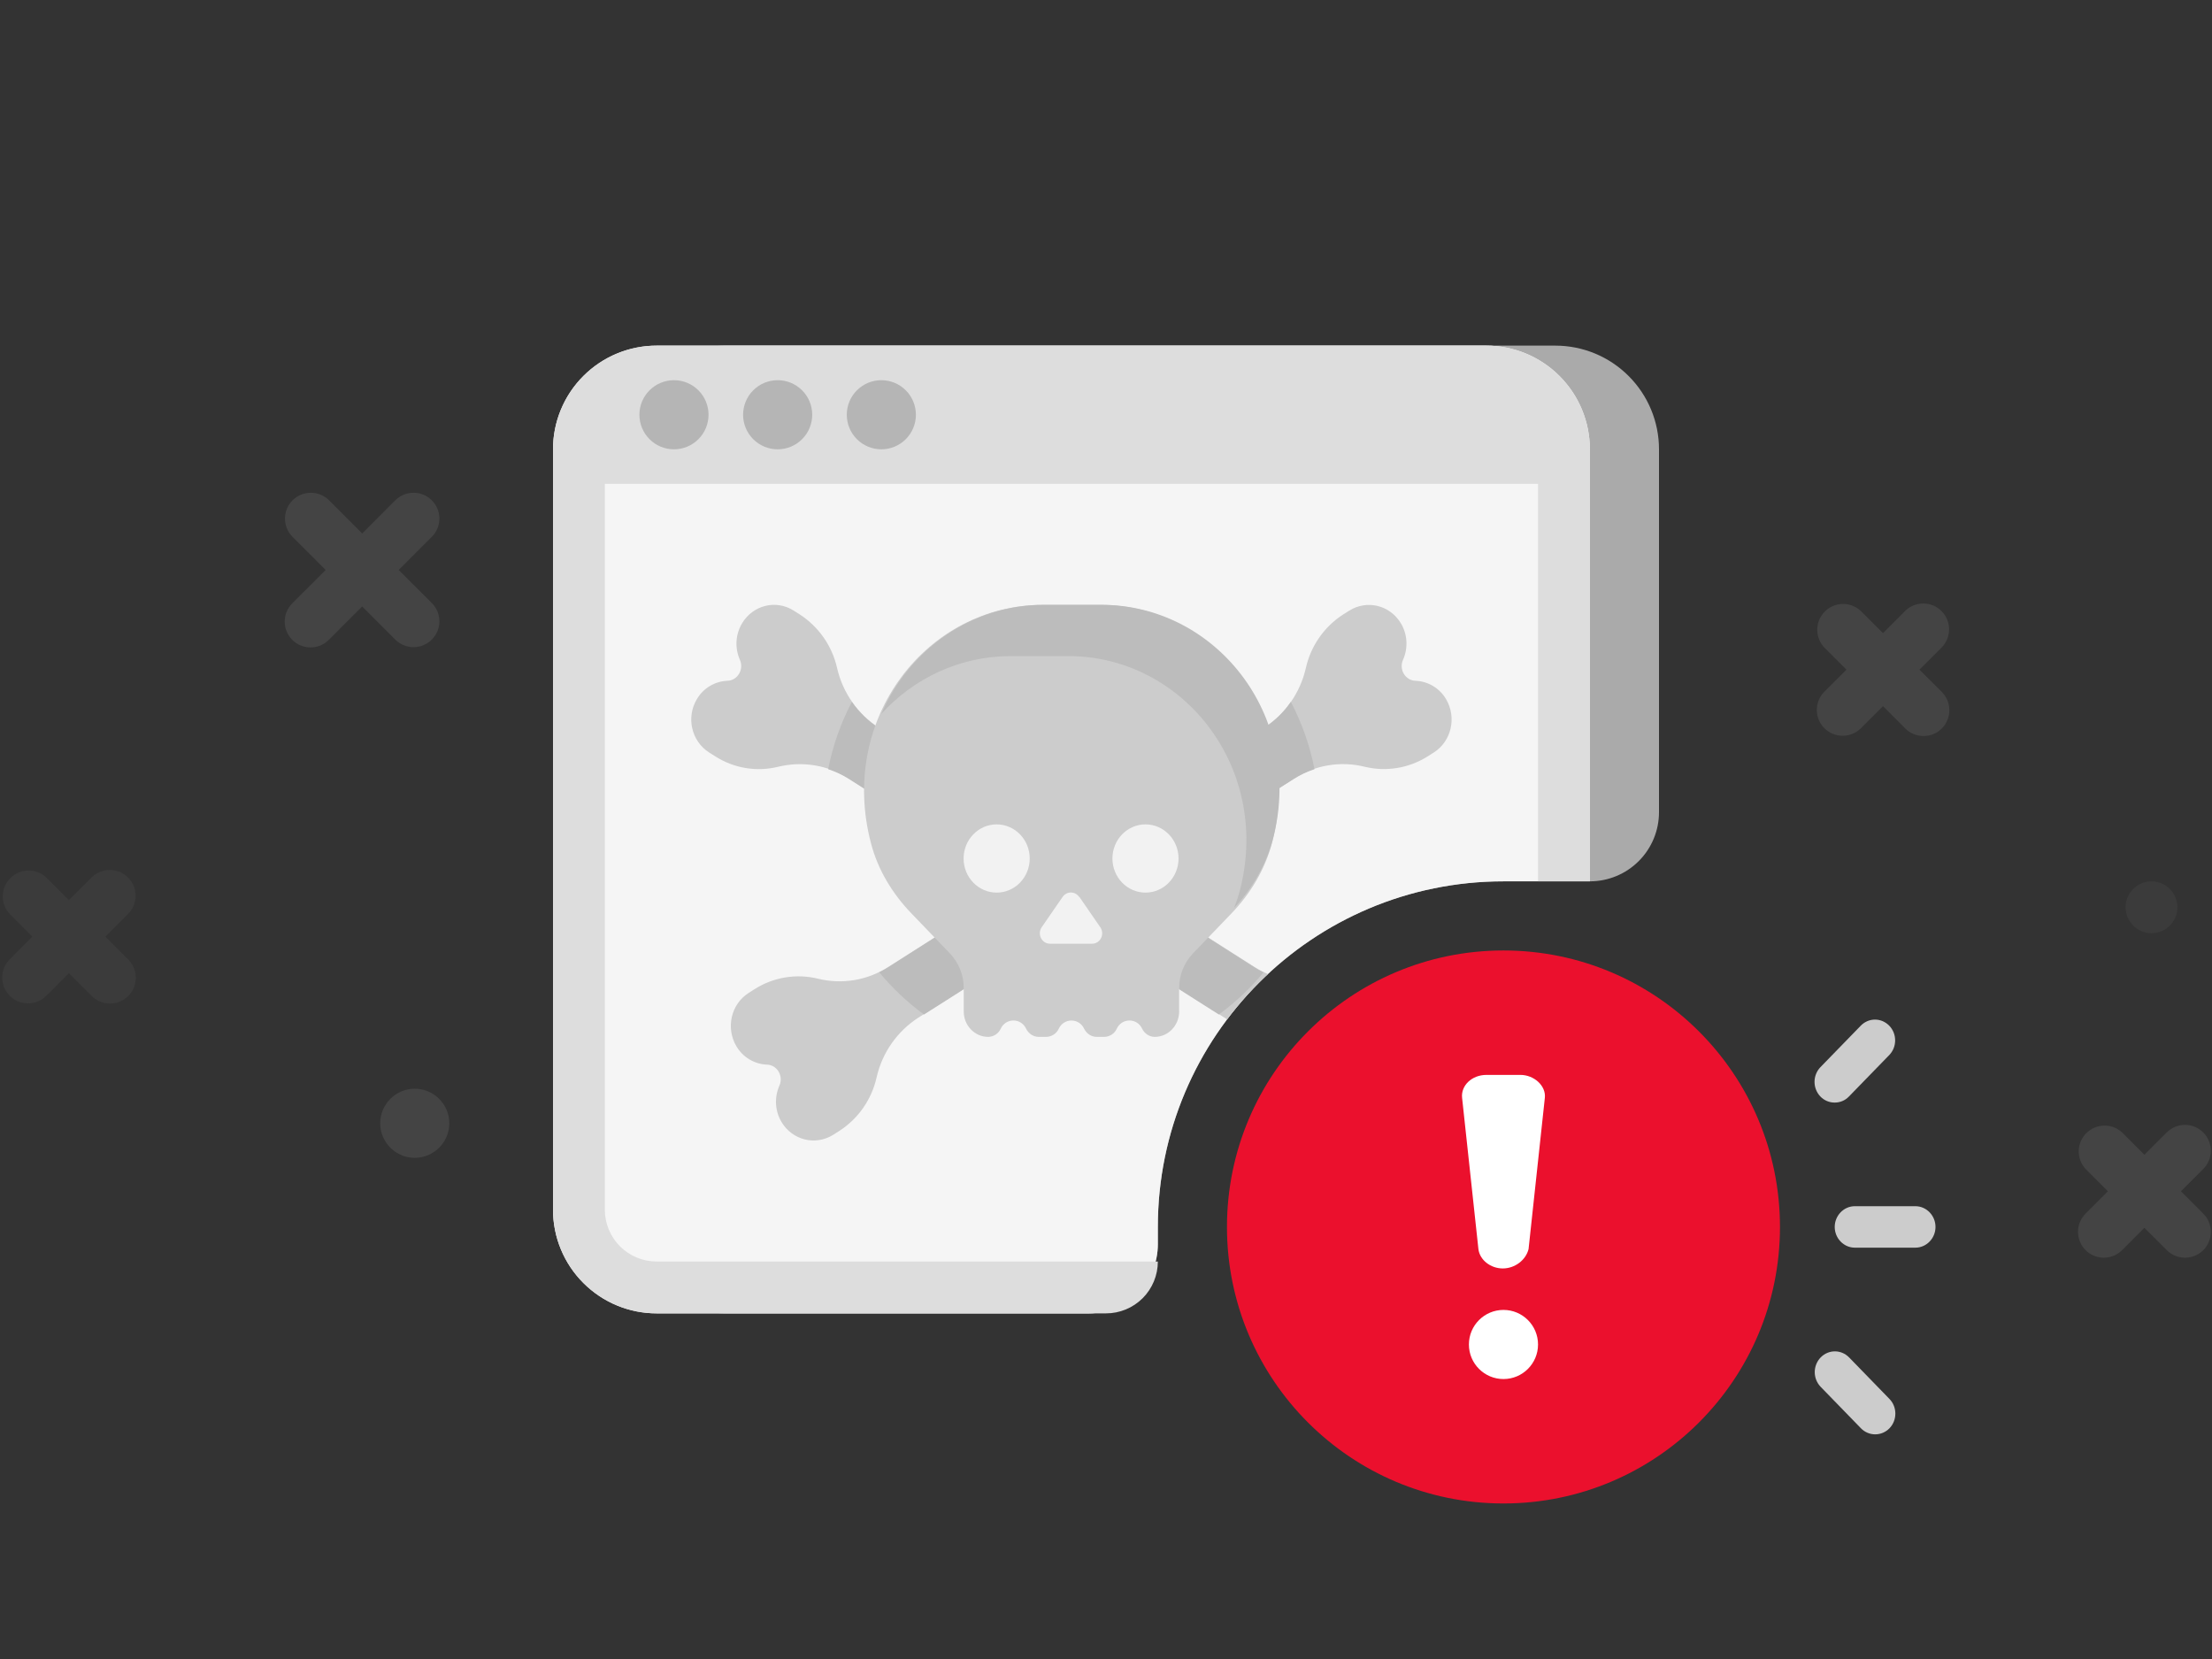 <svg width="64" height="48" viewBox="0 0 64 48" fill="none" xmlns="http://www.w3.org/2000/svg">
<rect x="0" y="0" width="64" height="48" fill="#333333" stroke="none"/>
<path opacity="0.2" d="M8.456 15.524C8.319 15.384 8.244 15.195 8.245 14.998C8.247 14.802 8.325 14.614 8.464 14.476C8.603 14.337 8.791 14.258 8.987 14.257C9.183 14.255 9.372 14.331 9.513 14.467L10.479 15.434L11.445 14.467C11.586 14.331 11.775 14.255 11.971 14.257C12.167 14.258 12.355 14.337 12.494 14.476C12.633 14.614 12.711 14.802 12.713 14.998C12.714 15.195 12.639 15.384 12.502 15.524L11.536 16.491L12.502 17.456C12.639 17.597 12.714 17.786 12.713 17.983C12.711 18.179 12.633 18.367 12.494 18.506C12.355 18.644 12.167 18.723 11.971 18.724C11.775 18.726 11.586 18.65 11.445 18.514L10.479 17.547L9.513 18.514C9.444 18.583 9.361 18.638 9.271 18.675C9.18 18.713 9.083 18.732 8.985 18.732C8.886 18.732 8.789 18.713 8.698 18.675C8.608 18.638 8.525 18.583 8.456 18.514C8.387 18.444 8.332 18.362 8.294 18.271C8.256 18.18 8.237 18.083 8.237 17.985C8.237 17.887 8.256 17.79 8.294 17.699C8.332 17.608 8.387 17.526 8.456 17.456L9.422 16.491L8.456 15.524Z" fill="#888888"/>
<path opacity="0.1" d="M0.291 26.455C0.154 26.314 0.078 26.125 0.08 25.929C0.081 25.733 0.16 25.545 0.299 25.406C0.437 25.267 0.625 25.189 0.821 25.187C1.018 25.185 1.207 25.261 1.347 25.398L1.994 26.044L2.639 25.398C2.708 25.326 2.79 25.27 2.882 25.231C2.973 25.192 3.071 25.171 3.17 25.17C3.269 25.17 3.367 25.189 3.459 25.226C3.551 25.264 3.634 25.319 3.704 25.389C3.774 25.459 3.83 25.543 3.867 25.634C3.905 25.726 3.924 25.825 3.923 25.924C3.922 26.023 3.902 26.121 3.863 26.212C3.824 26.303 3.767 26.386 3.696 26.454L3.05 27.1L3.696 27.746C3.768 27.815 3.826 27.897 3.866 27.989C3.907 28.08 3.928 28.179 3.929 28.278C3.931 28.378 3.912 28.477 3.874 28.57C3.837 28.662 3.781 28.746 3.711 28.817C3.64 28.888 3.556 28.943 3.463 28.981C3.371 29.019 3.272 29.037 3.172 29.036C3.072 29.035 2.974 29.013 2.882 28.973C2.791 28.933 2.708 28.875 2.639 28.803L1.994 28.157L1.347 28.803C1.278 28.874 1.196 28.931 1.105 28.97C1.014 29.009 0.916 29.029 0.817 29.03C0.717 29.031 0.619 29.012 0.527 28.974C0.436 28.937 0.352 28.881 0.282 28.811C0.212 28.741 0.157 28.658 0.119 28.566C0.082 28.474 0.063 28.376 0.063 28.277C0.064 28.178 0.085 28.08 0.124 27.989C0.163 27.898 0.219 27.815 0.291 27.746L0.937 27.101L0.291 26.455Z" fill="#888888"/>
<path opacity="0.2" d="M60.342 33.822C60.211 33.68 60.14 33.493 60.144 33.3C60.147 33.106 60.226 32.922 60.363 32.786C60.499 32.649 60.683 32.571 60.877 32.567C61.07 32.563 61.257 32.634 61.399 32.765L62.044 33.411L62.691 32.765C62.76 32.696 62.842 32.641 62.933 32.603C63.024 32.566 63.121 32.546 63.219 32.546C63.317 32.546 63.414 32.566 63.505 32.603C63.596 32.641 63.678 32.696 63.747 32.765C63.817 32.835 63.872 32.917 63.909 33.008C63.947 33.098 63.966 33.196 63.966 33.294C63.966 33.392 63.947 33.489 63.909 33.58C63.871 33.67 63.816 33.753 63.747 33.822L63.102 34.468L63.748 35.114C63.888 35.254 63.966 35.444 63.966 35.642C63.966 35.84 63.888 36.03 63.748 36.17C63.607 36.311 63.417 36.389 63.219 36.389C63.021 36.389 62.831 36.311 62.691 36.17L62.044 35.525L61.398 36.17C61.329 36.24 61.247 36.295 61.156 36.332C61.065 36.37 60.968 36.389 60.87 36.389C60.772 36.389 60.675 36.37 60.584 36.332C60.493 36.295 60.411 36.24 60.342 36.17C60.272 36.101 60.217 36.019 60.18 35.928C60.142 35.837 60.123 35.74 60.123 35.642C60.123 35.544 60.142 35.447 60.18 35.356C60.218 35.265 60.273 35.183 60.342 35.114L60.988 34.468L60.342 33.822ZM52.777 18.729C52.646 18.587 52.575 18.4 52.579 18.207C52.582 18.013 52.661 17.829 52.798 17.693C52.934 17.556 53.118 17.477 53.312 17.474C53.505 17.47 53.692 17.541 53.834 17.672L54.48 18.318L55.126 17.672C55.266 17.535 55.455 17.46 55.652 17.461C55.848 17.463 56.036 17.541 56.174 17.68C56.313 17.819 56.392 18.007 56.393 18.203C56.395 18.399 56.319 18.588 56.182 18.729L55.536 19.375L56.182 20.02C56.252 20.09 56.307 20.172 56.344 20.263C56.382 20.354 56.401 20.451 56.401 20.549C56.401 20.647 56.382 20.744 56.344 20.835C56.307 20.926 56.252 21.008 56.182 21.078C56.113 21.147 56.031 21.202 55.94 21.239C55.849 21.277 55.752 21.296 55.654 21.296C55.556 21.296 55.459 21.277 55.368 21.239C55.277 21.202 55.195 21.147 55.126 21.078L54.48 20.431L53.834 21.078C53.693 21.214 53.504 21.29 53.308 21.288C53.112 21.287 52.924 21.208 52.785 21.07C52.646 20.931 52.568 20.743 52.566 20.547C52.565 20.35 52.64 20.161 52.777 20.02L53.423 19.375L52.777 18.729Z" fill="#888888"/>
<path opacity="0.1" d="M62.25 27C61.837 27 61.5 26.663 61.5 26.25C61.5 25.837 61.837 25.5 62.25 25.5C62.663 25.5 63 25.837 63 26.25C63 26.663 62.663 27 62.25 27Z" fill="#888888"/>
<path opacity="0.2" d="M12 33.5C11.45 33.5 11 33.05 11 32.5C11 31.95 11.45 31.5 12 31.5C12.55 31.5 13 31.95 13 32.5C13 33.05 12.55 33.5 12 33.5Z" fill="#888888"/>
<path d="M21 10C20.204 10 19.441 10.316 18.879 10.879C18.316 11.441 18 12.204 18 13V35C18 35.796 18.316 36.559 18.879 37.121C19.441 37.684 20.204 38 21 38H31.5C32.03 38 32.539 37.789 32.914 37.414C33.289 37.039 33.5 36.53 33.5 36V35.5C33.5 29.977 37.977 25.5 43.5 25.5H46C46.53 25.5 47.039 25.289 47.414 24.914C47.789 24.539 48 24.03 48 23.5V13C48 12.204 47.684 11.441 47.121 10.879C46.559 10.316 45.796 10 45 10H21Z" fill="#AAAAAA"/>
<path d="M19 10C18.204 10 17.441 10.316 16.879 10.879C16.316 11.441 16 12.204 16 13V35C16 35.796 16.316 36.559 16.879 37.121C17.441 37.684 18.204 38 19 38H31.5C32.03 38 32.539 37.789 32.914 37.414C33.289 37.039 33.5 36.53 33.5 36V35.5C33.5 29.977 37.977 25.5 43.5 25.5H46V13C46 12.204 45.684 11.441 45.121 10.879C44.559 10.316 43.796 10 43 10H19Z" fill="#F5F5F5"/>
<path d="M16.015 12.694C16.006 12.794 16 12.896 16 13V35C16 35.796 16.316 36.559 16.879 37.121C17.441 37.684 18.204 38 19 38H32C32.398 38 32.779 37.842 33.061 37.561C33.342 37.279 33.5 36.898 33.5 36.5H19C18.602 36.5 18.221 36.342 17.939 36.061C17.658 35.779 17.5 35.398 17.5 35V14H44.5V25.5H46V13C46 12.204 45.684 11.441 45.121 10.879C44.559 10.316 43.796 10 43 10H19C18.257 10 17.541 10.275 16.99 10.773C16.439 11.27 16.091 11.955 16.015 12.694Z" fill="#DDDDDD"/>
<path d="M40.955 19.697C41.135 19.704 41.311 19.757 41.465 19.85C41.62 19.943 41.749 20.074 41.84 20.23C42.151 20.758 41.995 21.446 41.484 21.772L41.31 21.882C41.042 22.052 40.743 22.167 40.429 22.219C40.116 22.271 39.795 22.26 39.486 22.185C39.14 22.099 38.78 22.085 38.428 22.144C38.077 22.202 37.74 22.332 37.441 22.525L32.587 25.615L36.292 27.975C36.419 28.055 36.55 28.125 36.685 28.182C36.253 28.584 35.858 29.023 35.503 29.494C35.476 29.476 35.448 29.457 35.42 29.439L30.999 26.625L26.577 29.44C25.959 29.836 25.523 30.459 25.362 31.175C25.219 31.813 24.831 32.369 24.282 32.722L24.108 32.833C23.596 33.154 22.929 32.993 22.613 32.465C22.519 32.307 22.464 32.129 22.453 31.945C22.443 31.761 22.476 31.578 22.551 31.41C22.675 31.13 22.484 30.812 22.191 30.803C22.011 30.796 21.835 30.743 21.68 30.65C21.526 30.557 21.397 30.426 21.305 30.27C20.994 29.742 21.149 29.054 21.662 28.728L21.834 28.618C22.102 28.448 22.402 28.333 22.716 28.281C23.029 28.229 23.35 28.24 23.659 28.315C24.005 28.401 24.365 28.415 24.717 28.357C25.069 28.298 25.405 28.168 25.705 27.975L26.31 27.59L29.415 25.615L24.561 22.525C24.261 22.333 23.925 22.204 23.573 22.145C23.222 22.087 22.862 22.1 22.515 22.185C22.207 22.261 21.886 22.273 21.572 22.221C21.259 22.169 20.959 22.053 20.692 21.882L20.518 21.772C20.006 21.446 19.846 20.757 20.162 20.23C20.253 20.073 20.381 19.943 20.536 19.85C20.691 19.756 20.867 19.704 21.047 19.697C21.341 19.688 21.532 19.366 21.407 19.09C21.333 18.922 21.299 18.739 21.31 18.555C21.321 18.371 21.376 18.193 21.47 18.035C21.786 17.506 22.453 17.341 22.965 17.667L23.138 17.777C23.687 18.132 24.075 18.688 24.219 19.325C24.381 20.04 24.818 20.663 25.434 21.06L31.003 24.605L36.568 21.06C37.186 20.664 37.622 20.041 37.783 19.325C37.926 18.687 38.314 18.131 38.864 17.777L39.038 17.668C39.549 17.346 40.216 17.506 40.532 18.035C40.724 18.352 40.745 18.751 40.594 19.09C40.469 19.37 40.661 19.688 40.955 19.697H40.955Z" fill="#CCCCCC"/>
<path d="M36.288 27.985C36.373 28.04 36.462 28.09 36.551 28.131H36.56C36.18 28.59 35.745 29.001 35.265 29.352L34.816 29.068L31 26.639L27.183 29.068L26.733 29.353C26.253 29.001 25.818 28.591 25.439 28.131C25.528 28.085 25.617 28.04 25.701 27.985L26.306 27.599L29.412 25.625L24.558 22.535C24.371 22.418 24.171 22.324 23.962 22.255C24.096 21.566 24.331 20.91 24.647 20.308C24.852 20.606 25.119 20.867 25.43 21.065L31 24.61L36.565 21.065C36.874 20.868 37.141 20.61 37.348 20.308C37.669 20.92 37.9 21.576 38.033 22.255C37.823 22.323 37.623 22.417 37.437 22.535L32.584 25.625L36.288 27.985Z" fill="#BCBCBC"/>
<path d="M31.844 17.5H30.169C26.839 17.5 24.244 20.776 25.201 24.401C25.401 25.168 25.82 25.855 26.361 26.418L27.486 27.588C27.742 27.858 27.885 28.216 27.884 28.587V29.266C27.884 29.67 28.201 30 28.589 30C28.666 29.999 28.742 29.977 28.806 29.935C28.871 29.893 28.923 29.833 28.955 29.763C28.987 29.692 29.038 29.633 29.103 29.59C29.168 29.548 29.244 29.526 29.321 29.526C29.399 29.526 29.474 29.548 29.539 29.59C29.604 29.633 29.656 29.692 29.688 29.763C29.759 29.907 29.898 30 30.053 30H30.268C30.345 29.999 30.421 29.977 30.485 29.935C30.55 29.893 30.602 29.833 30.634 29.763C30.666 29.692 30.717 29.633 30.782 29.591C30.847 29.549 30.923 29.527 31 29.527C31.077 29.527 31.153 29.549 31.218 29.591C31.283 29.633 31.334 29.692 31.366 29.763C31.438 29.907 31.576 30 31.732 30H31.947C32.024 29.999 32.099 29.977 32.164 29.935C32.229 29.893 32.28 29.833 32.312 29.763C32.344 29.692 32.396 29.633 32.461 29.59C32.526 29.548 32.601 29.526 32.679 29.526C32.756 29.526 32.832 29.548 32.897 29.59C32.962 29.633 33.013 29.692 33.045 29.763C33.116 29.907 33.255 30 33.411 30C33.8 30 34.116 29.67 34.116 29.266V28.587C34.116 28.211 34.26 27.853 34.514 27.588L35.639 26.418C36.179 25.855 36.594 25.168 36.8 24.401C37.755 20.776 35.161 17.5 31.831 17.5H31.844Z" fill="#CCCCCC"/>
<path fill-rule="evenodd" clip-rule="evenodd" d="M33.142 25.826C33.67 25.826 34.099 25.384 34.099 24.839C34.099 24.294 33.67 23.852 33.142 23.852C32.614 23.852 32.186 24.294 32.186 24.839C32.186 25.384 32.614 25.826 33.142 25.826ZM28.837 25.826C29.364 25.826 29.793 25.384 29.793 24.839C29.793 24.294 29.364 23.852 28.837 23.852C28.308 23.852 27.88 24.294 27.88 24.839C27.88 25.384 28.308 25.826 28.837 25.826ZM31.834 26.827L31.23 25.95H31.221C31.195 25.911 31.16 25.879 31.119 25.857C31.077 25.834 31.031 25.823 30.983 25.823C30.936 25.823 30.89 25.834 30.849 25.857C30.807 25.879 30.772 25.911 30.745 25.95L30.14 26.827C30.003 27.024 30.14 27.305 30.381 27.305H31.596C31.835 27.305 31.973 27.029 31.835 26.827H31.834Z" fill="#F2F2F2"/>
<path d="M35.896 25.673C36.751 22.146 34.188 18.983 30.914 18.983H29.245C27.768 18.983 26.438 19.626 25.5 20.654C26.3 18.794 28.107 17.5 30.202 17.5H31.87C35.149 17.5 37.711 20.659 36.852 24.19C36.661 24.975 36.252 25.686 35.705 26.27C35.781 26.077 35.847 25.88 35.896 25.673Z" fill="#BCBCBC"/>
<path fill-rule="evenodd" clip-rule="evenodd" d="M20.5 12C20.5 11.735 20.395 11.48 20.207 11.293C20.02 11.105 19.765 11 19.5 11C19.235 11 18.98 11.105 18.793 11.293C18.605 11.48 18.5 11.735 18.5 12C18.5 12.265 18.605 12.52 18.793 12.707C18.98 12.895 19.235 13 19.5 13C19.765 13 20.02 12.895 20.207 12.707C20.395 12.52 20.5 12.265 20.5 12ZM23.5 12C23.5 11.735 23.395 11.48 23.207 11.293C23.02 11.105 22.765 11 22.5 11C22.235 11 21.98 11.105 21.793 11.293C21.605 11.48 21.5 11.735 21.5 12C21.5 12.265 21.605 12.52 21.793 12.707C21.98 12.895 22.235 13 22.5 13C22.765 13 23.02 12.895 23.207 12.707C23.395 12.52 23.5 12.265 23.5 12ZM25.5 11C25.765 11 26.02 11.105 26.207 11.293C26.395 11.48 26.5 11.735 26.5 12C26.5 12.265 26.395 12.52 26.207 12.707C26.02 12.895 25.765 13 25.5 13C25.235 13 24.98 12.895 24.793 12.707C24.605 12.52 24.5 12.265 24.5 12C24.5 11.735 24.605 11.48 24.793 11.293C24.98 11.105 25.235 11 25.5 11Z" fill="black" fill-opacity="0.18"/>
<path d="M43.5 43.5C47.918 43.5 51.5 39.918 51.5 35.5C51.5 31.082 47.918 27.5 43.5 27.5C39.082 27.5 35.5 31.082 35.5 35.5C35.5 39.918 39.082 43.5 43.5 43.5Z" fill="#EB102D"/>
<path d="M43.5 39.9C44.052 39.9 44.5 39.452 44.5 38.9C44.5 38.348 44.052 37.9 43.5 37.9C42.948 37.9 42.5 38.348 42.5 38.9C42.5 39.452 42.948 39.9 43.5 39.9Z" fill="white"/>
<path d="M43.48 36.7C43.127 36.7 42.813 36.455 42.775 36.14L42.303 31.765C42.264 31.415 42.578 31.1 43.01 31.1H43.99C44.383 31.1 44.736 31.415 44.697 31.765L44.226 36.14C44.148 36.455 43.834 36.7 43.48 36.7Z" fill="white"/>
<path d="M54.251 29.5C54.4 29.5 54.548 29.56 54.662 29.677C54.889 29.911 54.889 30.292 54.662 30.526L53.495 31.726C53.442 31.782 53.378 31.826 53.307 31.856C53.236 31.886 53.16 31.901 53.083 31.901C53.006 31.901 52.93 31.886 52.859 31.856C52.788 31.826 52.724 31.782 52.67 31.726C52.561 31.612 52.5 31.46 52.5 31.302C52.5 31.143 52.561 30.991 52.67 30.877L53.837 29.677C53.95 29.56 54.099 29.5 54.248 29.5H54.251ZM53.667 34.899H55.417C55.737 34.899 56 35.169 56 35.499C56 35.829 55.737 36.099 55.417 36.099H53.667C53.347 36.099 53.084 35.829 53.084 35.499C53.084 35.169 53.347 34.899 53.667 34.899ZM52.676 39.276C52.79 39.159 52.939 39.099 53.087 39.099H53.09C53.239 39.099 53.388 39.159 53.502 39.276L54.668 40.476C54.895 40.709 54.895 41.091 54.668 41.325C54.614 41.38 54.55 41.424 54.48 41.454C54.409 41.484 54.332 41.5 54.255 41.5C54.178 41.5 54.102 41.484 54.031 41.454C53.96 41.424 53.896 41.38 53.843 41.325L52.676 40.124C52.567 40.01 52.506 39.858 52.506 39.7C52.506 39.542 52.567 39.39 52.676 39.276Z" fill="#CCCCCC"/>
</svg>
